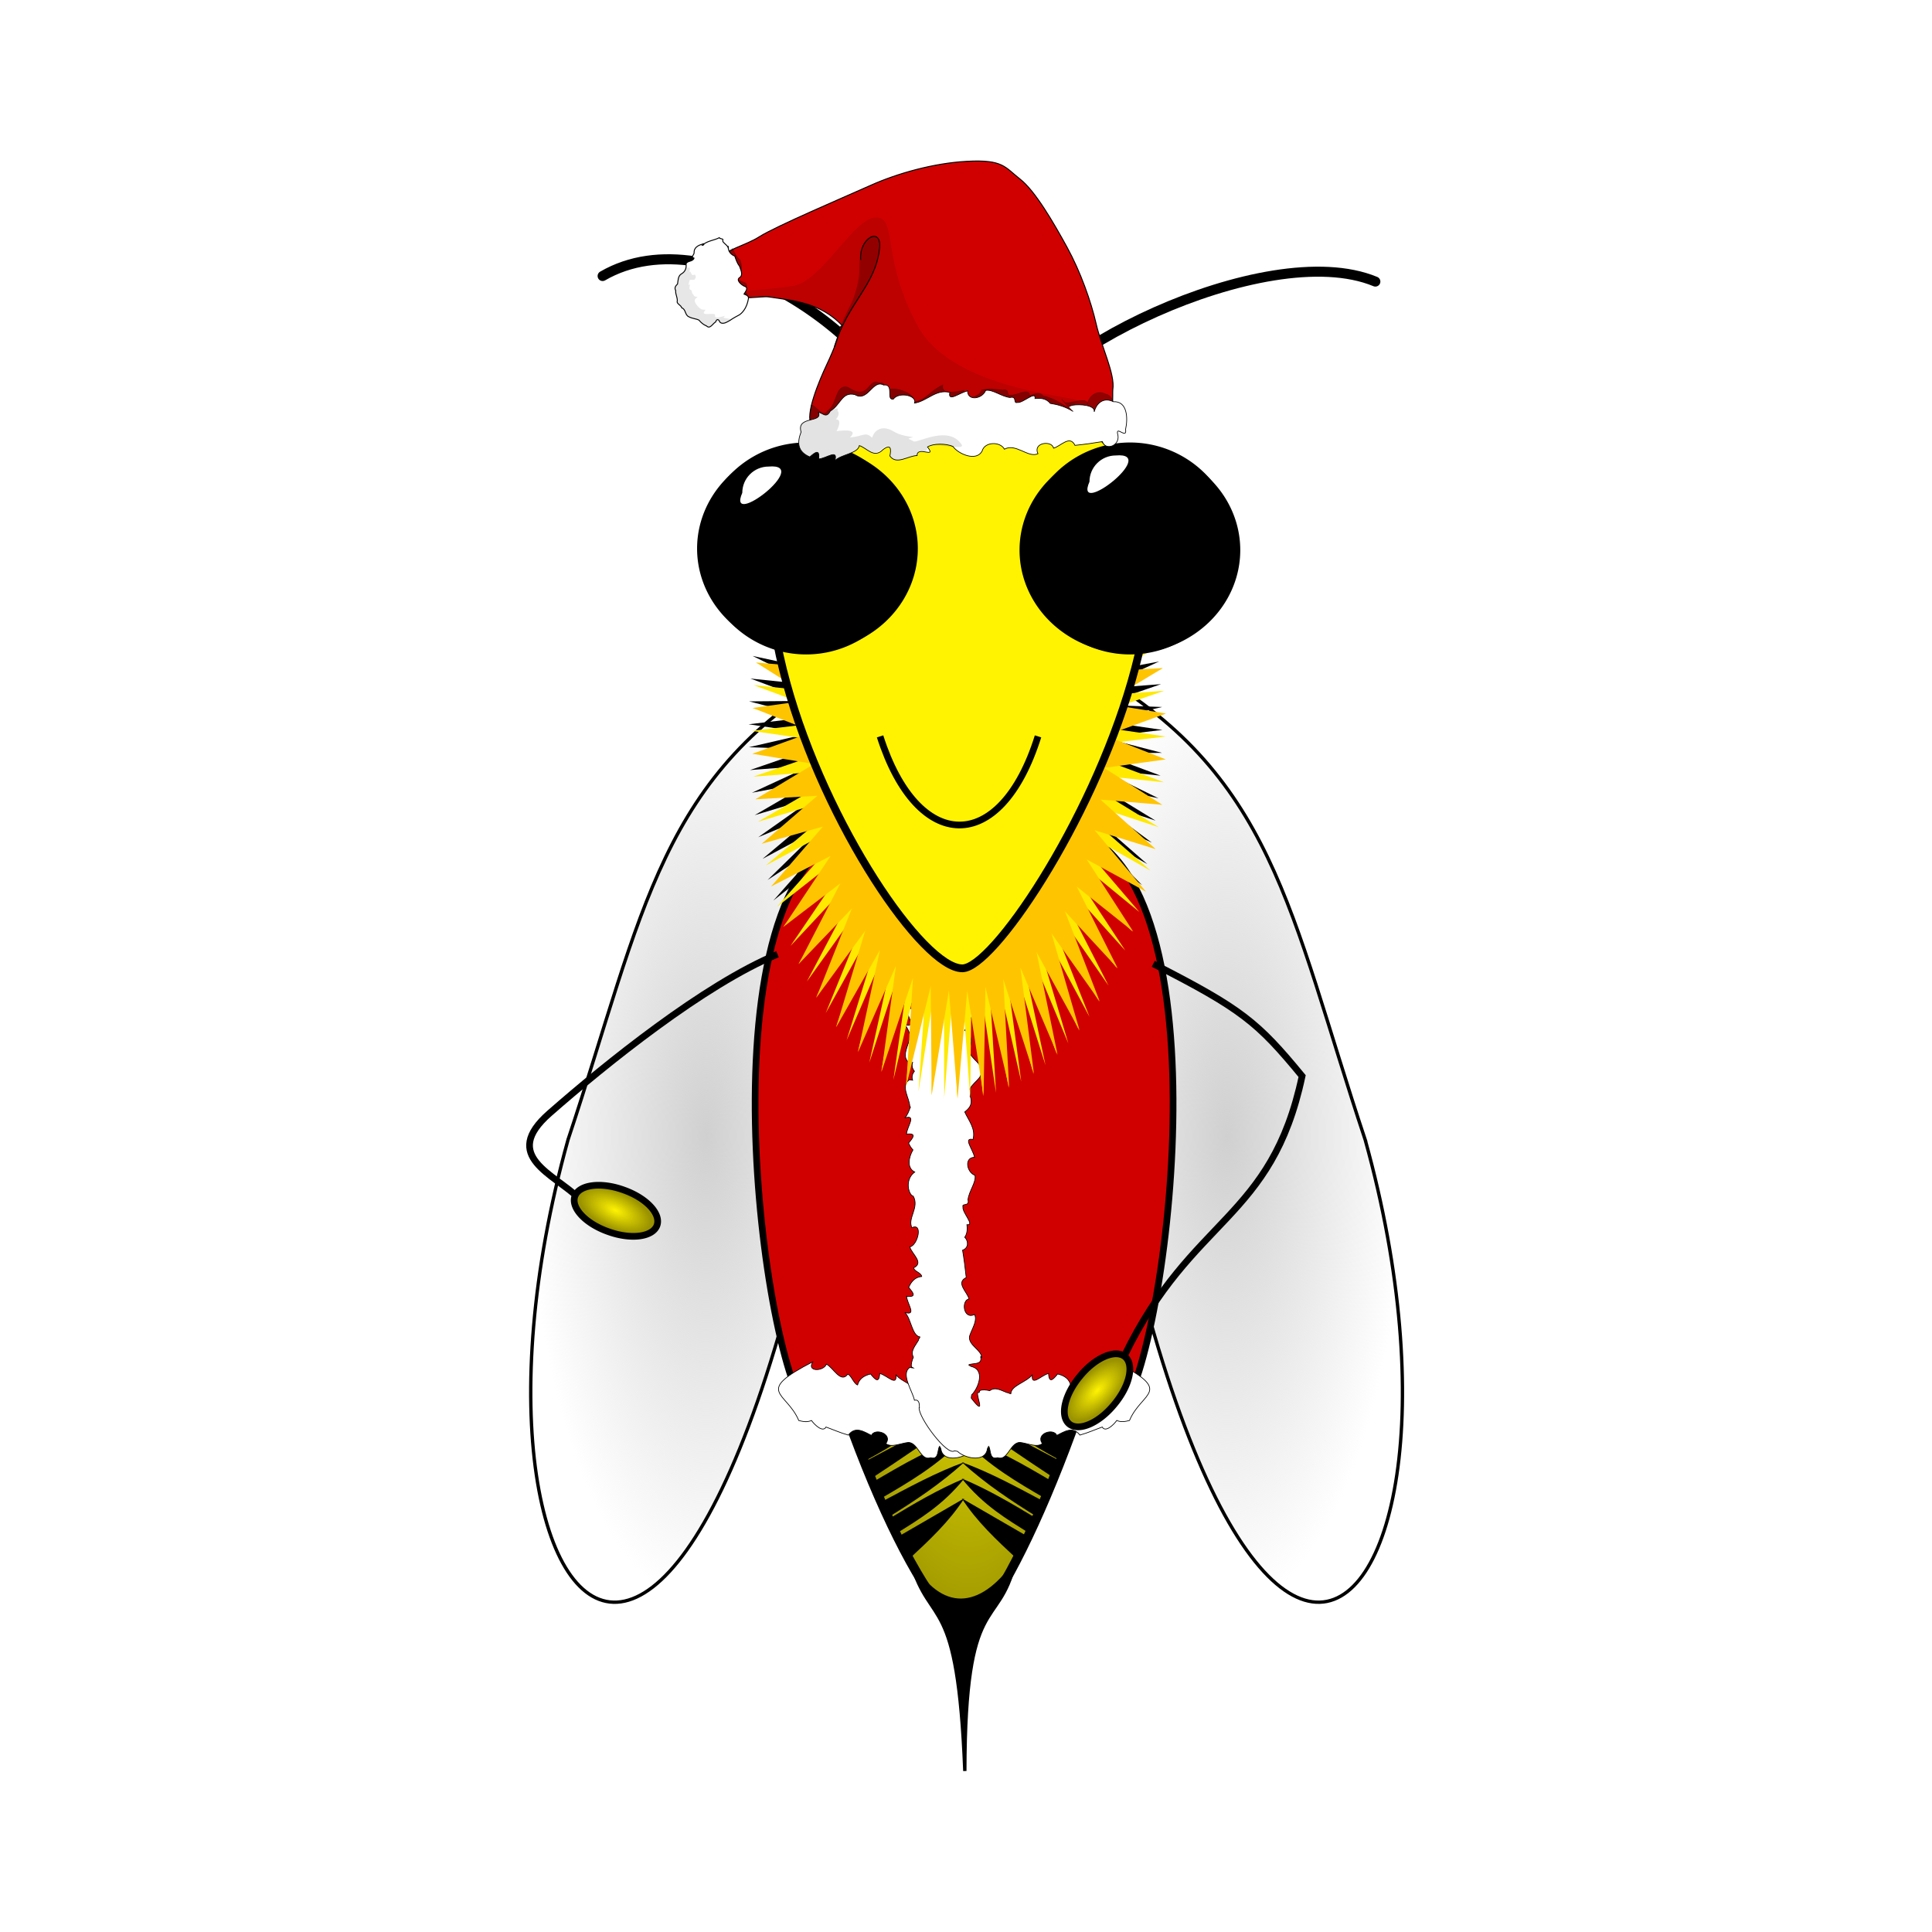 <svg:svg xmlns:dc="http://purl.org/dc/elements/1.1/" xmlns:ns1="http://sodipodi.sourceforge.net/DTD/sodipodi-0.dtd" xmlns:ns2="http://www.inkscape.org/namespaces/inkscape" xmlns:ns3="http://www.w3.org/1999/xlink" xmlns:ns5="http://creativecommons.org/ns#" xmlns:rdf="http://www.w3.org/1999/02/22-rdf-syntax-ns#" xmlns:svg="http://www.w3.org/2000/svg" height="577.946" id="svg1" version="1.1" viewBox="-157.409 -17.551 577.946 577.946" width="577.946" ns1:docname="queenbee2.svg" ns2:version="0.48.4 r9939">
  <ns1:namedview bordercolor="#666666" borderopacity="1" fit-margin-bottom="0" fit-margin-left="0" fit-margin-right="0" fit-margin-top="0" gridtolerance="10" guidetolerance="10" id="namedview85" objecttolerance="10" pagecolor="#ffffff" showgrid="false" ns2:current-layer="svg1" ns2:cx="32.446039" ns2:cy="274.64398" ns2:pageopacity="0" ns2:pageshadow="2" ns2:window-height="1138" ns2:window-maximized="1" ns2:window-width="1920" ns2:window-x="1144" ns2:window-y="-8" ns2:zoom="1.6430986" />
  <svg:defs id="defs3">
    <svg:linearGradient id="linearGradient4552">
      <svg:stop id="stop4554" offset="0" style="stop-color:#fff302" />
      <svg:stop id="stop4556" offset="1" style="stop-color:#9a9200" />
    </svg:linearGradient>
    <svg:linearGradient id="linearGradient4505" ns2:collect="always">
      <svg:stop id="stop4507" offset="0" style="stop-color:#d0d0d0" />
      <svg:stop id="stop4509" offset="1" style="stop-color:#d0d0d0;stop-opacity:0" />
    </svg:linearGradient>
    <svg:filter color-interpolation-filters="sRGB" id="filter6926">
      <svg:feGaussianBlur id="feGaussianBlur6928" stdDeviation="1.505" />
    </svg:filter>
    <svg:radialGradient cx="130.33" cy="289.55" gradientTransform="matrix(1 0 0 2.626 -76.479 -438.19)" gradientUnits="userSpaceOnUse" id="radialGradient4511" r="53.662" ns2:collect="always" ns3:href="#linearGradient4505" />
    <svg:radialGradient cx="286.12" cy="289.55" gradientTransform="matrix(1 0 0 2.626 -76.479 -438.19)" gradientUnits="userSpaceOnUse" id="radialGradient4513" r="53.662" ns2:collect="always" ns3:href="#linearGradient4505" />
    <svg:radialGradient cx="66.994" cy="344.65" gradientTransform="matrix(.775 .35 -.17 .375 33.315 191.8)" gradientUnits="userSpaceOnUse" id="radialGradient4558" r="13.421" ns2:collect="always" ns3:href="#linearGradient4552" />
    <svg:radialGradient cx="66.994" cy="344.65" gradientTransform="matrix(.596 -.607 .294 .289 29.579 339.48)" gradientUnits="userSpaceOnUse" id="radialGradient4562" r="13.421" ns2:collect="always" ns3:href="#linearGradient4552" />
    <svg:radialGradient cx="171.12" cy="344.31" gradientTransform="matrix(1.224 -.02 .059 3.709 -98.841 -929.44)" gradientUnits="userSpaceOnUse" id="radialGradient4570" r="58.064" ns2:collect="always">
      <svg:stop id="stop4566" offset="0" style="stop-color:#fff302" />
      <svg:stop id="stop4568" offset="1" style="stop-color:#5a5600" />
    </svg:radialGradient>
  </svg:defs>
  <svg:path d="m12.51 323.41c22.79-68.44 27.381-109.8 83.082-141.11l10.756 26.35c-38.604 362.13-138.17 274.2-93.84 114.76z" id="path7224" style="stroke:#000000;fill:url(#radialGradient4511)" ns1:nodetypes="cccc" ns2:connector-curvature="0" />
  <svg:path d="m250.98 323.41c-22.79-68.44-27.381-109.8-83.082-141.11l-10.756 26.35c38.602 362.13 138.16 274.19 93.838 114.76z" id="path4501" style="stroke:#000000;fill:url(#radialGradient4513)" ns1:nodetypes="cccc" ns2:connector-curvature="0" />
  <svg:path d="m131.65 219.64c116.49-0.647 17.898 249.35 0 249.35-23.259 0-116.49-248.7 0-249.35z" id="path6946" style="stroke:#000000;stroke-width:2.802;fill:url(#radialGradient4570)" ns2:connector-curvature="0" />
  <svg:path d="m115.11 449.92c5.926 20.053 13.985 8.18 16.101 62.313 0.107-54.13 10.005-41.589 15.024-62.313-10.375 14.756-22.256 15.182-31.125 0z" id="path4355" style="stroke:#000000;stroke-linecap:square;fill:#000000" ns1:nodetypes="cccc" ns2:connector-curvature="0" />
  <svg:path d="m581.91 129.71-31.295-29.124 24.433 35.08-29.404-31.032 22.182 36.545-27.398-32.817 19.844 37.866-25.283-34.472 17.427 39.037-23.069-35.992 14.941 40.054-20.763-37.369 12.397 40.913-18.376-38.599 9.803 41.611-15.916-39.677 7.171 42.144-13.393-40.598 4.511 42.512-10.818-41.359 1.833 42.711-8.2-41.957-0.853 42.742-5.549-42.389-3.535 42.604-2.876-42.653-6.203 42.298-0.192-42.75-8.847 41.825 2.492-42.678-11.455 41.187 5.167-42.437-14.019 40.386 7.822-42.029-16.527 39.426 10.445-41.455-18.97 38.311 13.027-40.717-21.338 37.044 15.558-39.819-23.622 35.631 18.028-38.763-25.813 34.078 20.426-37.555-27.902 32.39 22.744-36.198-29.88 30.574 24.972-34.698-31.741 28.637 27.102-33.062-33.477 26.588 29.124-31.295-35.08 24.433 31.032-29.404-36.545 22.182 32.817-27.398-37.866 19.844 34.472-25.283-39.037 17.427 35.992-23.069-40.054 14.941 37.369-20.763-40.913 12.397 38.599-18.376-41.611 9.803 39.677-15.916-42.144 7.171 40.598-13.393-42.512 4.511 41.359-10.818-42.711 1.833 41.957-8.2-42.742-0.853 42.389-5.549-42.604-3.535 42.653-2.876-42.298-6.203 42.75-0.192-41.825-8.847 42.678 2.492-41.187-11.455 42.437 5.167-40.386-14.019 42.029 7.822-39.426-16.527 41.455 10.445-38.311-18.97 40.717 13.027-37.044-21.338 39.819 15.558-35.631-23.622 38.763 18.028-34.078-25.813 37.555 20.426-32.39-27.902 36.198 22.744-30.574-29.88 34.698 24.972-28.637-31.741 33.062 27.102-26.588-33.477 31.295 29.124-24.433-35.08 29.404 31.032-22.182-36.545 27.398 32.817-19.844-37.866 25.283 34.472-17.427-39.037 23.069 35.992-14.941-40.054 20.763 37.369-12.397-40.913 18.376 38.599-9.803-41.611 15.916 39.677-7.171-42.144 13.393 40.598-4.511-42.512 10.818 41.359-1.833-42.711 8.2 41.957 0.853-42.742 5.549 42.389 3.535-42.604 2.876 42.653 6.203-42.298 0.192 42.75 8.847-41.825-2.492 42.678 11.455-41.187-5.167 42.437 14.019-40.386-7.822 42.029 16.527-39.426-10.445 41.455 18.97-38.311-13.027 40.717 21.338-37.044-15.558 39.819 23.622-35.631-18.028 38.763 25.813-34.078-20.426 37.555 27.902-32.39-22.744 36.198 29.88-30.574-24.972 34.698 31.741-28.637-27.102 33.062 33.477-26.588-29.124 31.295 35.08-24.433-31.032 29.404 36.545-22.182-32.817 27.398 37.866-19.844-34.472 25.283 39.037-17.427-35.992 23.069 40.054-14.941-37.369 20.763 40.913-12.397-38.599 18.376 41.611-9.803-39.677 15.916 42.144-7.171-40.598 13.393 42.512-4.511-41.359 10.818 42.711-1.833-41.957 8.2 42.742 0.853-42.389 5.549 42.604 3.535-42.653 2.876 42.298 6.203-42.75 0.192 41.825 8.847-42.678-2.492 41.187 11.455-42.437-5.167 40.386 14.019-42.029-7.822 39.426 16.527-41.455-10.445 38.311 18.97-40.717-13.027 37.044 21.338-39.819-15.558 35.631 23.622-38.763-18.028 34.078 25.813-37.555-20.426 32.39 27.902-36.198-22.744 30.574 29.88-34.698-24.972 28.637 31.741-33.062-27.102z" id="path6993" style="filter:url(#filter6926)" transform="matrix(.428 0 0 .755 -78.602 182.21)" ns2:connector-curvature="0" />
  <svg:g id="g3929" transform="translate(-76.479 32.479)">
    <svg:path d="m157.88 220.28c-2.314 5.726-4.006 12.046-5.156 18.781 18.102 1.023 36.374 0.056 54.812-2.625-15.359-7.059-30.145-14.909-49.656-16.156zm-5.531 21.094c-1.387 9.223-1.806 19.209-1.438 29.625 19.218-0.552 38.174-2.624 56.625-7.781-17.107-9.317-35.521-16.549-55.188-21.844zm-1.281 32.594c0.46 9.367 1.519 19.057 3.062 28.812 17.805-2.162 35.601-4.934 53.406-12.781-18.359-7.888-37.316-12.51-56.469-16.031zm3.812 33.406c1.929 11.164 4.466 22.349 7.375 33.25 15.095-4.745 30.187-10.789 45.281-22-17.321-6.564-34.951-9.296-52.656-11.25zm32.12 35.66c-7.898 0.047-15.789 0.751-23.688 1.562 1.871 6.747 3.863 13.365 5.969 19.75 13.178-4.685 26.208-9.953 38.25-19.562-6.847-1.341-13.684-1.79-20.531-1.75zm9.219 20.688c-8.827 0.213-17.398 1.8-25.938 3.594 2.343 6.935 4.798 13.568 7.281 19.812 10.609-5.763 20.977-12.262 29.969-22.875-3.821-0.476-7.594-0.621-11.312-0.531zm11.312 9.062c-10.106 3.894-19.991 9.269-29.906 14.5 0.677 1.699 1.351 3.364 2.031 5 9.397-6.24 18.813-12.423 27.875-19.5zm0 7.312c-9.599 2.689-18.491 7.998-27.406 13.25 0.724 1.725 1.431 3.415 2.156 5.062 8.521-4.989 17.064-9.805 25.25-18.312zm0 7.281c-8.165 2.916-16.507 7.444-24.844 11.906 0.695 1.566 1.37 3.105 2.062 4.594 7.705-4.78 15.377-9.765 22.781-16.5zm0 4.875c-7.704 3.202-15.151 7.576-22.562 12.094 0.712 1.523 1.419 3.002 2.125 4.438 6.971-4.394 13.955-8.46 20.438-16.531zm0 5.938-19.969 11.562c1.16 2.33 2.306 4.521 3.438 6.594 5.989-5.577 12-11.122 16.531-18.156z" id="path3154" style="fill:#000000" ns2:connector-curvature="0" />
    <svg:path d="m256.43 220.28c2.314 5.726 4.006 12.046 5.156 18.781-18.102 1.023-36.374 0.056-54.812-2.625 15.359-7.059 30.145-14.909 49.656-16.156zm5.531 21.094c1.387 9.223 1.806 19.209 1.438 29.625-19.218-0.552-38.174-2.624-56.625-7.781 17.107-9.317 35.521-16.549 55.188-21.844zm1.281 32.594c-0.46 9.367-1.519 19.057-3.062 28.812-17.805-2.162-35.601-4.934-53.406-12.781 18.359-7.888 37.316-12.51 56.469-16.031zm-3.812 33.406c-1.929 11.164-4.466 22.349-7.375 33.25-15.095-4.745-30.187-10.789-45.281-22 17.321-6.564 34.951-9.296 52.656-11.25zm-32.125 35.656c7.898 0.047 15.789 0.751 23.688 1.562-1.871 6.747-3.863 13.365-5.969 19.75-13.178-4.685-26.208-9.953-38.25-19.562 6.847-1.341 13.684-1.79 20.531-1.75zm-9.219 20.688c8.827 0.213 17.398 1.8 25.938 3.594-2.343 6.935-4.798 13.568-7.281 19.812-10.609-5.763-20.977-12.262-29.969-22.875 3.821-0.476 7.594-0.621 11.312-0.531zm-11.312 9.062c10.106 3.894 19.991 9.269 29.906 14.5-0.677 1.699-1.351 3.364-2.031 5-9.397-6.24-18.813-12.423-27.875-19.5zm0 7.312c9.599 2.689 18.491 7.998 27.406 13.25-0.724 1.725-1.431 3.415-2.156 5.062-8.521-4.989-17.064-9.805-25.25-18.312zm0 7.281c8.165 2.916 16.507 7.444 24.844 11.906-0.695 1.566-1.37 3.105-2.062 4.594-7.705-4.78-15.377-9.765-22.781-16.5zm0 4.875c7.704 3.202 15.151 7.576 22.562 12.094-0.712 1.523-1.419 3.002-2.125 4.438-6.971-4.394-13.955-8.46-20.438-16.531zm0 5.938 19.969 11.562c-1.16 2.33-2.306 4.521-3.438 6.594-5.989-5.577-12-11.122-16.531-18.156z" id="path3927" style="fill:#000000" ns2:connector-curvature="0" />
  </svg:g>
  <svg:g id="g5351">
    <svg:g id="g5251" transform="matrix(-1 0 0 1 300.64 1.721)">
      <svg:g id="g5253" transform="matrix(-1 0 0 1 340.6 0)">
        <svg:g id="g5255">
          <svg:g id="g5257" transform="translate(-39.384 32.479)">
            <svg:path d="m173.66 198.12c-43.735 22.281-21.524 170.13-8.532 173.24 8.034 1.13 36.289 0.541 48.343 5.901 1.853-79.455 16.601-135.44-39.812-179.15z" id="path5259" style="stroke:#000000;stroke-width:2;fill:#d00000" ns1:nodetypes="cccc" ns2:connector-curvature="0" />
          </svg:g>
        </svg:g>
      </svg:g>
    </svg:g>
    <svg:path d="m123.22 261.97c0.26 0.41 0.64 0.76 1.09 1-0.42 1.37 0.04 2.74 0.5 3.78-2.49 0.49 2.62 3.02 2.81 4.66 0.79 1.09-1.97 0.59-0.74 2.56-8.9 0.04 6.27 0.59-2.29 3.03 0.49 2.43 6.87 6.11 3.82 5.47-0.86 3.23 1.18 5.55 2.4 8.22-1.3 1.05-2.32 2.11-1.78 4.28 0.07 0.12 0.13 0.22 0.19 0.34-0.14 0.74-0.15 1.53 0.03 2.25-0.57 1.26-2 2.27-2.81 3.38-0.09 0.09-0.17 0.2-0.22 0.34l-0.03 0.06c-0.27 0.48-0.41 0.97-0.28 1.54-0.01 0.01 0 0.02 0 0.03-0.13 0.56 0.01 1.05 0.28 1.53 0 0.02 0.02 0.04 0.03 0.06 0.06 0.16 0.15 0.27 0.25 0.38 0.01 0 0.02 0.02 0.03 0.03 0.82 1.07 2.19 2.06 2.75 3.28-0.17 0.71-0.16 1.52-0.03 2.25-0.06 0.12-0.11 0.25-0.19 0.37-0.55 2.17 0.48 3.23 1.78 4.28-1.22 2.67-3.31 4.99-2.47 8.22 3.06-0.63 0.02 2.92-0.46 5.35 3.08-0.03 2.46 4.37-0.13 5.4-0.41 2.06 1.79 4.66 2.09 7.25-0.54 2.26 1.91 0.91 1.5 2.19 0.33 1.61-3.7 5.63-1.18 5.31-0.11 1.14-0.17 2.58 0.65 3.75-1.15 1.18-1.18 3.24 0.66 3.88-0.39 2.27-0.83 5.54-1.09 8.18 3.17 1.57-0.22 4.19-0.85 6.38 2.42 0.52 1.7 6.28-1.65 4.69-0.78 1.59 0.3 3.45 1.09 5.37 0.16 0.4 0.32 0.79 0.44 1.19 0 0.01-0.01 0.02 0 0.03 0.34 2.57-3.56 4-3.66 6.19-0.02 0.36 0.14-0.56 0.31-0.13-0.62 2.57 2.5 1.77 3.56 2.41-0.35 0.29-0.78 0.54-1.28 0.63-3.55 1.29-1.49 6.48 0.41 8.34 0.08 0.29 0.09 0.63 0.13 0.97-5.2 6.74-0.5-2.54-2.35-1.66-0.08-0.19-0.17-0.38-0.22-0.59-0.84-0.33-1.86-0.22-2.97 0.03-1.62-1.28-3.46-0.05-5.22 0.59-0.3-0.03-0.48 0.08-0.62 0.22-0.16 0.04-0.31 0.07-0.47 0.1-0.03-2.48-4.84-3.49-6.44-5.72 0.45 3.78-2.6 0.21-4.84-0.35-0.16 3.12-1.41 1.8-2.72 0.16-2.31 0.53-3.477 1.69-3.905 3.28-1.144-0.37-1.877-2.92-2.937-3.22-2.091 2.86-4.328-2-6.376-3-0.937 2.29-6.155 2.28-4-0.75-17.856 9.22-7.922 8.88-4.281 17.6 1.097 0.3 2.515 0.61 3.813 0 0.959 1.33 3.397 3.67 4.344 1.96 2.169 0.78 4.13 1.68 6.687 2.41 2.09-2.86 4.855-0.91 6.905 0.09 0.94-2.29 6.47-0.56 4.31 2.47 1.74 1.25 4.3-0.09 6.72-0.37h0.03c2.59 0.11 3.33 4.17 5.47 4.65 0.35 0.08 0.75 0.06 1.19-0.09 2.52 0.79 1.95-2.38 2.66-3.41 0.27 0.38 0.44 0.82 0.5 1.32 1.06 3.63 6.95 2.12 8.81 0.21 0.29-0.07 0.63-0.12 0.97-0.15 2.1 1.61 10.77-9.95 10.53-12.94-0.04 0-0.06-0.03-0.09-0.03 0-1.12 0.07-2.45 1.5-2.19 0.49-2.6 4.19-7.84 1.4-9.78-0.38 0.08-0.76 0.13-1.12 0.16 0.18-0.13 0.38-0.23 0.59-0.31 0.18-0.89-0.13-1.9-0.56-2.94 0.97-1.82-0.57-3.39-1.5-5-0.02-0.31-0.12-0.48-0.28-0.6-0.07-0.14-0.14-0.29-0.19-0.43 2.43-0.47 2.57-5.39 4.5-7.35-3.65 1.1-0.66-2.53-0.5-4.84-3.1 0.38-2.01-1.05-0.63-2.63-0.92-2.18-2.26-3.13-3.9-3.28 0.16-1.19 2.29-1.49 2.4-2.59-3.18-1.56 0.53-4.06 1.16-6.25-2.42-0.53-3.98-7.35-0.63-5.75 1.4-2.88-2.3-6.03-0.4-9.44 1.39-0.3 2.7-4.94-0.44-7.22 2.42-1.2 1.85-4.35 0.53-6.62 0.5-0.51 0.94-1.18 1.31-2.06-1.38-1.58-2.47-3.05 0.63-2.66-0.16-2.31-3.15-5.95 0.5-4.84-0.77-0.79-1.22-2.03-1.69-3.29 0.07 0 0.12-0.03 0.19-0.03 0.03-2.65 2.92-6.18 0.13-8.12-0.33 0.06-0.66 0.12-0.97 0.15 0.29-0.84 0.23-1.73-0.53-2.68 0.75-0.95 0.81-1.82 0.53-2.66 0.31 0.03 0.64 0.09 0.97 0.16 2.79-1.94-0.1-5.48-0.13-8.13-0.07 0-0.12-0.02-0.19-0.03 0.47-1.25 0.95-2.5 1.72-3.28-3.65 1.09-0.66-2.54-0.5-4.85-3.1 0.39-1.98-1.08-0.59-2.65 2.51-15.94-5.52-0.92-2.25-10.63-2.48-2.28-0.42-6.33-1.25-8.87h-20.97z" id="path5329" style="fill-rule:evenodd;stroke:#000000;stroke-width:.207px;fill:#ffffff" />
  </svg:g>
  <svg:g id="g5482" transform="matrix(-1 0 0 1 262 0)">
    <svg:g id="g5484" transform="matrix(-1 0 0 1 300.64 1.721)">
      <svg:g id="g5486" transform="matrix(-1 0 0 1 340.6 0)">
        <svg:g id="g5488">
          <svg:g id="g5490" transform="translate(-39.384 32.479)">
            <svg:path d="m173.66 198.12c-43.735 22.281-21.524 170.13-8.532 173.24 8.034 1.13 36.289 0.541 48.343 5.901 1.853-79.455 16.601-135.44-39.812-179.15z" id="path5492" style="stroke:#000000;stroke-width:2;fill:#d00000" ns1:nodetypes="cccc" ns2:connector-curvature="0" />
          </svg:g>
        </svg:g>
      </svg:g>
    </svg:g>
    <svg:path d="m123.22 261.97c0.26 0.409 0.637 0.763 1.094 1-0.419 1.371 0.042 2.739 0.5 3.781-2.493 0.488 2.619 3.024 2.812 4.656 0.79 1.092-1.974 0.593-0.75 2.562-8.897 0.044 6.274 0.587-2.281 3.031 0.484 2.428 6.869 6.107 3.812 5.469-0.854 3.231 1.189 5.554 2.406 8.219-1.302 1.049-2.324 2.113-1.781 4.281 0.074 0.123 0.132 0.226 0.188 0.344-0.14 0.738-0.144 1.528 0.031 2.25-0.574 1.256-2.001 2.265-2.812 3.375-0.089 0.097-0.165 0.204-0.219 0.344-0.011 0.019-0.02 0.043-0.031 0.062-0.271 0.479-0.41 0.971-0.281 1.531-0.003 0.011 0.002 0.02 0 0.031-0.129 0.559 0.011 1.052 0.281 1.531 0.007 0.019 0.024 0.044 0.031 0.062 0.059 0.155 0.146 0.271 0.25 0.375 0.01 0.01 0.021 0.021 0.031 0.031 0.819 1.074 2.193 2.061 2.75 3.281-0.174 0.712-0.164 1.52-0.031 2.25-0.057 0.122-0.111 0.248-0.188 0.375-0.546 2.167 0.481 3.23 1.781 4.281-1.222 2.663-3.316 4.986-2.469 8.219 3.057-0.633 0.02 2.917-0.469 5.344 3.086-0.03 2.469 4.371-0.125 5.406-0.409 2.062 1.786 4.657 2.094 7.25-0.547 2.253 1.908 0.903 1.5 2.188 0.327 1.611-3.708 5.629-1.188 5.312-0.109 1.133-0.171 2.579 0.656 3.75-1.151 1.177-1.186 3.24 0.656 3.875-0.388 2.272-0.824 5.544-1.094 8.188 3.18 1.56-0.216 4.185-0.844 6.375 2.421 0.525 1.703 6.283-1.656 4.688-0.771 1.596 0.304 3.454 1.094 5.375 0.162 0.393 0.318 0.791 0.438 1.188 0.003 0.01-0.003 0.022 0 0.031 0.342 2.567-3.554 3.994-3.656 6.188-0.017 0.36 0.137-0.556 0.312-0.125-0.623 2.566 2.497 1.762 3.562 2.406-0.354 0.295-0.785 0.541-1.281 0.625-3.559 1.294-1.498 6.482 0.406 8.344 0.076 0.29 0.092 0.63 0.125 0.969-5.197 6.747-0.493-2.54-2.344-1.656-0.083-0.192-0.175-0.384-0.219-0.594-0.843-0.328-1.866-0.217-2.969 0.031-1.622-1.278-3.464-0.048-5.219 0.594-0.306-0.032-0.484 0.073-0.625 0.219-0.156 0.04-0.314 0.071-0.469 0.094-0.035-2.473-4.846-3.481-6.438-5.719 0.443 3.789-2.6 0.218-4.844-0.344-0.16 3.12-1.411 1.793-2.719 0.156-2.308 0.529-3.478 1.692-3.906 3.281-1.144-0.366-1.877-2.918-2.938-3.219-2.09 2.86-4.328-2.001-6.375-3-0.938 2.293-6.156 2.281-4-0.75-17.857 9.222-7.923 8.883-4.281 17.594 1.097 0.304 2.515 0.611 3.812 0 0.959 1.338 3.398 3.673 4.344 1.969 2.17 0.778 4.131 1.681 6.688 2.406 2.09-2.86 4.859-0.905 6.906 0.094 0.938-2.293 6.468-0.562 4.312 2.469 1.732 1.249 4.299-0.087 6.719-0.375 0.009-0.001 0.022 0.002 0.031 0 2.588 0.11 3.327 4.174 5.469 4.656 0.351 0.079 0.746 0.053 1.188-0.094 2.52 0.787 1.945-2.384 2.656-3.406 0.27 0.372 0.448 0.814 0.5 1.312 1.063 3.634 6.951 2.123 8.812 0.219 0.289-0.076 0.631-0.124 0.969-0.156 2.099 1.61 10.775-9.95 10.531-12.938-0.036 0.001-0.06-0.031-0.094-0.031 0.004-1.124 0.072-2.449 1.5-2.188 0.493-2.606 4.2-7.842 1.406-9.781-0.382 0.076-0.765 0.125-1.125 0.156 0.184-0.125 0.382-0.228 0.594-0.312 0.176-0.888-0.127-1.895-0.562-2.938 0.977-1.819-0.563-3.384-1.5-5-0.022-0.307-0.113-0.481-0.281-0.594-0.067-0.147-0.139-0.289-0.188-0.438 2.429-0.465 2.573-5.386 4.5-7.344-3.654 1.096-0.663-2.536-0.5-4.844-3.1 0.385-2.009-1.052-0.625-2.625-0.923-2.181-2.267-3.136-3.906-3.281 0.162-1.19 2.295-1.497 2.406-2.594-3.18-1.561 0.529-4.06 1.156-6.25-2.421-0.525-3.985-7.346-0.625-5.75 1.393-2.883-2.301-6.031-0.406-9.438 1.391-0.303 2.705-4.939-0.438-7.219 2.422-1.199 1.852-4.356 0.531-6.625 0.502-0.508 0.937-1.18 1.312-2.062-1.381-1.575-2.474-3.047 0.625-2.656-0.158-2.308-3.152-5.946 0.5-4.844-0.766-0.781-1.224-2.029-1.688-3.281 0.065-0.006 0.115-0.032 0.188-0.031 0.032-2.652 2.919-6.186 0.125-8.125-0.328 0.065-0.653 0.122-0.969 0.156 0.291-0.847 0.236-1.73-0.531-2.688 0.76-0.945 0.81-1.817 0.531-2.656 0.315 0.035 0.641 0.09 0.969 0.156 2.797-1.934-0.098-5.473-0.125-8.125-0.072 0-0.123-0.025-0.188-0.031 0.466-1.251 0.951-2.501 1.719-3.281-3.654 1.096-0.663-2.536-0.5-4.844-3.1 0.385-1.978-1.084-0.594-2.656 2.511-15.936-5.514-0.917-2.25-10.625-2.477-2.285-0.42-6.332-1.25-8.875h-20.969z" id="path5494" style="fill-rule:evenodd;stroke:#000000;stroke-width:.207px;fill:#ffffff" ns2:connector-curvature="0" />
  </svg:g>
  <svg:path d="m581.91 129.71-31.295-29.124 24.433 35.08-29.404-31.032 22.182 36.545-27.398-32.817 19.844 37.866-25.283-34.472 17.427 39.037-23.069-35.992 14.941 40.054-20.763-37.369 12.397 40.913-18.376-38.599 9.803 41.611-15.916-39.677 7.171 42.144-13.393-40.598 4.511 42.512-10.818-41.359 1.833 42.711-8.2-41.957-0.853 42.742-5.549-42.389-3.535 42.604-2.876-42.653-6.203 42.298-0.192-42.75-8.847 41.825 2.492-42.678-11.455 41.187 5.167-42.437-14.019 40.386 7.822-42.029-16.527 39.426 10.445-41.455-18.97 38.311 13.027-40.717-21.338 37.044 15.558-39.819-23.622 35.631 18.028-38.763-25.813 34.078 20.426-37.555-27.902 32.39 22.744-36.198-29.88 30.574 24.972-34.698-31.741 28.637 27.102-33.062-33.477 26.588 29.124-31.295-35.08 24.433 31.032-29.404-36.545 22.182 32.817-27.398-37.866 19.844 34.472-25.283-39.037 17.427 35.992-23.069-40.054 14.941 37.369-20.763-40.913 12.397 38.599-18.376-41.611 9.803 39.677-15.916-42.144 7.171 40.598-13.393-42.512 4.511 41.359-10.818-42.711 1.833 41.957-8.2-42.742-0.853 42.389-5.549-42.604-3.535 42.653-2.876-42.298-6.203 42.75-0.192-41.825-8.847 42.678 2.492-41.187-11.455 42.437 5.167-40.386-14.019 42.029 7.822-39.426-16.527 41.455 10.445-38.311-18.97 40.717 13.027-37.044-21.338 39.819 15.558-35.631-23.622 38.763 18.028-34.078-25.813 37.555 20.426-32.39-27.902 36.198 22.744-30.574-29.88 34.698 24.972-28.637-31.741 33.062 27.102-26.588-33.477 31.295 29.124-24.433-35.08 29.404 31.032-22.182-36.545 27.398 32.817-19.844-37.866 25.283 34.472-17.427-39.037 23.069 35.992-14.941-40.054 20.763 37.369-12.397-40.913 18.376 38.599-9.803-41.611 15.916 39.677-7.171-42.144 13.393 40.598-4.511-42.512 10.818 41.359-1.833-42.711 8.2 41.957 0.853-42.742 5.549 42.389 3.535-42.604 2.876 42.653 6.203-42.298 0.192 42.75 8.847-41.825-2.492 42.678 11.455-41.187-5.167 42.437 14.019-40.386-7.822 42.029 16.527-39.426-10.445 41.455 18.97-38.311-13.027 40.717 21.338-37.044-15.558 39.819 23.622-35.631-18.028 38.763 25.813-34.078-20.426 37.555 27.902-32.39-22.744 36.198 29.88-30.574-24.972 34.698 31.741-28.637-27.102 33.062 33.477-26.588-29.124 31.295 35.08-24.433-31.032 29.404 36.545-22.182-32.817 27.398 37.866-19.844-34.472 25.283 39.037-17.427-35.992 23.069 40.054-14.941-37.369 20.763 40.913-12.397-38.599 18.376 41.611-9.803-39.677 15.916 42.144-7.171-40.598 13.393 42.512-4.511-41.359 10.818 42.711-1.833-41.957 8.2 42.742 0.853-42.389 5.549 42.604 3.535-42.653 2.876 42.298 6.203-42.75 0.192 41.825 8.847-42.678-2.492 41.187 11.455-42.437-5.167 40.386 14.019-42.029-7.822 39.426 16.527-41.455-10.445 38.311 18.97-40.717-13.027 37.044 21.338-39.819-15.558 35.631 23.622-38.763-18.028 34.078 25.813-37.555-20.426 32.39 27.902-36.198-22.744 30.574 29.88-34.698-24.972 28.637 31.741-33.062-27.102z" id="path6924" style="filter:url(#filter6926);fill:#ffe900" transform="matrix(.428 0 0 .755 -77.619 184.18)" ns2:connector-curvature="0" />
  <svg:path d="m171.58 282.05-14.453-20.418 8.421 29.072-12.886-23.449 6.287 30.703-11.117-26.11 4.053 31.849-9.172-28.358 1.756 32.492-7.082-30.16-0.569 32.624-4.881-31.487-2.886 32.241-2.603-32.316-5.156 31.35-0.283-32.636-7.346 29.964 2.04-32.441-9.419 28.105 4.332-31.735-11.344 25.803 6.555-30.528-13.09 23.095 8.675-28.84-14.63 20.022 10.658-26.696-15.939 16.634 12.473-24.132-16.996 12.983 14.091-21.187-17.786 9.128 15.487-17.909-18.295 5.128 16.639-14.347-18.515 1.047 17.529-10.56-18.444-3.05 18.142-6.606-18.082-7.099 18.468-2.547-17.434-11.036 18.504 1.551-16.512-14.799 18.248 5.625-15.328-18.328 17.704 9.61-13.904-21.568 16.88 13.444-12.26-24.469 15.791 17.066-10.423-26.984 14.453 20.418-8.421-29.072 12.886 23.449-6.287-30.703 11.117 26.11-4.053-31.849 9.172 28.358-1.756-32.492 7.082 30.16 0.569-32.624 4.881 31.487 2.886-32.241 2.603 32.316 5.156-31.35 0.283 32.636 7.346-29.964-2.04 32.441 9.419-28.105-4.332 31.735 11.344-25.803-6.555 30.528 13.09-23.095-8.675 28.84 14.63-20.022-10.658 26.696 15.939-16.634-12.473 24.132 16.996-12.983-14.091 21.187 17.786-9.128-15.487 17.909 18.295-5.128-16.639 14.347 18.515-1.047-17.529 10.56 18.444 3.05-18.142 6.606 18.082 7.099-18.468 2.547 17.434 11.036-18.504-1.551 16.512 14.799-18.248-5.625 15.328 18.328-17.704-9.61 13.904 21.568-16.88-13.444 12.26 24.469-15.791-17.066z" id="path4515" style="fill:#ffc400" ns2:connector-curvature="0" />
  <svg:path d="m130.46 100.81c116.98-0.445 17.973 171.31 0 171.31-23.356 0-116.98-170.87 0-171.31z" id="path2987" style="stroke:#000000;stroke-width:2.327;fill:#fff302" ns2:connector-curvature="0" />
  <svg:path d="m153.11 202.73c-11.204 35.741-36.107 34.966-47.25 0" id="path2993" style="stroke:#000000;stroke-width:2.005;fill:none" ns2:connector-curvature="0" />
  <svg:path d="m68.381 124.18c0-4.342 3.52-7.862 7.862-7.862 13.236-1.164-12.726 18.981-7.862 7.862z" id="path4502" style="fill:#ffffff" ns2:connector-curvature="0" />
  <svg:path d="m161.55 129.88c0-4.342 3.52-7.862 7.862-7.862 13.236-1.164-12.726 18.981-7.862 7.862z" id="path4513" style="fill:#ffffff" ns2:connector-curvature="0" />
  <svg:path d="m114.96 113.32c-4.42-27.037-58.969-67.542-92.1-48.303" id="path6930" style="stroke:#000000;stroke-width:3;stroke-linecap:round;fill:none" ns2:connector-curvature="0" />
  <svg:path d="m144.72 111.47c3.23-21.831 76.5-58.409 109.3-44.79" id="path7407" style="stroke:#000000;stroke-width:3;stroke-linecap:round;fill:none" ns2:connector-curvature="0" />
  <svg:path d="m86.422 119.27a33.93 31.8 0 1 1 -67.86 0 33.93 31.8 0 1 1 67.86 0z" id="path5249" style="fill:#000000" transform="matrix(.973 0 0 .973 129.52 30.958)" ns1:cx="52.492287" ns1:cy="119.26509" ns1:rx="33.929794" ns1:ry="31.799675" ns1:type="arc" />
  <svg:path d="m212.35 146.52a31.7 31.7 0 1 1 -63.4 0 31.7 31.7 0 1 1 63.4 0z" id="path4511" ns2:connector-curvature="0" />
  <svg:path d="m86.422 119.27a33.93 31.8 0 1 1 -67.86 0 33.93 31.8 0 1 1 67.86 0z" id="path5247" style="fill:#000000" transform="matrix(.973 0 0 .973 33.06 30.501)" ns1:cx="52.492287" ns1:cy="119.26509" ns1:rx="33.929794" ns1:ry="31.799675" ns1:type="arc" />
  <svg:path d="m115.44 146.52a31.7 31.7 0 1 1 -63.4 0 31.7 31.7 0 1 1 63.4 0z" id="path7419" ns2:connector-curvature="0" />
  <svg:path d="m64.641 129.88c0-4.342 3.52-7.862 7.862-7.862 13.236-1.164-12.726 18.981-7.862 7.862z" id="path7421" style="fill:#ffffff" ns2:connector-curvature="0" />
  <svg:path d="m168.5 126.56c0-4.342 3.52-7.862 7.862-7.862 13.236-1.164-12.726 18.981-7.862 7.862z" id="path7800" style="fill:#ffffff" ns2:connector-curvature="0" />
  <svg:path d="m75.172 267.9c-21.979 9.096-51.382 32.834-68.205 47.588-14.672 12.867 1.384 18.08 9.069 25.625" id="path11194" style="stroke:#000000;stroke-width:2;fill:none" ns1:nodetypes="csc" ns2:connector-curvature="0" />
  <svg:path d="m187.58 270.76c26.43 13.488 31.201 17.401 44.531 33.594-9.185 43.187-32.842 41.843-53.125 83.594" id="path11198" style="stroke:#000000;stroke-width:2;fill:none" ns2:connector-curvature="0" />
  <svg:path d="m29.059 338.39a12.891 6.641 19.467 1 1 -4.426 12.522 12.891 6.641 19.467 1 1 4.426 -12.522z" id="path11196" style="stroke:#000000;stroke-width:2;fill:url(#radialGradient4558)" ns2:connector-curvature="0" />
  <svg:path d="m165.67 394.12a6.641 12.891 39.68 1 1 10.221 8.48 6.641 12.891 39.68 1 1 -10.221 -8.48z" id="path4560" style="stroke:#000000;stroke-width:2;fill:url(#radialGradient4562)" ns2:connector-curvature="0" />
  <svg:path d="m131.84 30.703c-10.006 0.549-20.805 3.615-28.698 7.141-7.897 3.525-28.417 12.273-33.345 15.387-4.778 3.019-9.721 3.36-12.792 7.69-1.184 1.671 3.716 8.551 4.787 9.385 2.78 2.173 8.417 0.617 10.761 0.961 7.605 1.113 15.503 1.783 21.981 8.569-1.712 1.113 0.847 0.071-4.724 11.887-1.963 4.165-6.649 15.065-4.402 17.825 2.233 2.744 5.709-5.308 8.114-3.438-0.004 0.003-0.002 0.007-0.005 0.009l-0.002 0.007c-0.001 0.003-0.005 0.009-0.002 0.01 0 0 0.007 0.001 0.006 0.005 0.007 0.001 0.027 0.006 0.044 0.006 0.003 0.004 0.009 0.006 0.016 0.007 0.018 0.014 0.033 0.028 0.047 0.042l0.026-0.04c1.341-0.05 12.194-2.264 20.858 1.454 4.883 2.095 13.616 1.088 18.607 0.656 7.913-0.681 18.779-0.493 25.411 0.82 4.884 0.969 9.884-0.83 14.637-0.133 2.803 0.412 2.173-9.052 2.32-10.006 0.709-4.578-3.41-12.749-4.97-19.551-1.556-6.801-4.713-15.695-8.728-23-4.015-7.307-9.504-16.831-14.056-20.383-4.549-3.551-5.034-5.904-15.894-5.309z" id="path1309" style="fill-rule:evenodd;stroke:#000000;stroke-width:.287px;fill:#d00000" ns2:connector-curvature="0" />
  <svg:path d="m104.57 47.497c-6.448 0.153-15.945 18.596-24.233 20.361-5.423 1.152-19.614 1.613-18.542 2.448 2.78 2.173 8.417 0.617 10.761 0.961 7.605 1.113 15.503 1.783 21.981 8.569-1.712 1.113 0.847 0.071-4.724 11.887-1.963 4.165-6.649 15.065-4.402 17.825 2.233 2.744 5.709-5.308 8.114-3.438-0.004 0.003-0.002 0.007-0.005 0.009l-0.002 0.007c-0.001 0.003-0.005 0.009-0.002 0.01 0 0 0.007 0.001 0.006 0.005 0.007 0.001 0.027 0.006 0.044 0.006 0.003 0.004 0.009 0.006 0.016 0.007 0.018 0.014 0.033 0.028 0.047 0.042l0.026-0.04c1.341-0.05 12.194-2.264 20.858 1.454 4.883 2.095 13.616 1.088 18.607 0.656 7.913-0.681 18.779-0.493 25.411 0.82 4.884 0.969 9.884-0.83 14.637-0.133 2.803 0.412-17.496-2.209-8.305-6.229 4.074-1.782-36.43-2.348-47.635-22.576-11.093-20.032-6.053-32.807-12.656-32.649z" id="path5882" style="opacity:.101;fill-rule:evenodd;fill:#0e0000" ns2:connector-curvature="0" />
  <svg:path d="m58.09 58.967c1.021 1.052 6.833 12.926 7.934 12.422 0.358-1.094-0.481-1.737-1.111-2.007 1.123-0.928 1.544-2.064 0.038-2.493-1.629-0.667-3.432-1.28-1.218-2.706 1.061-0.839 0.559-2.848 0.244-3.881-1.195-1.026-1.928-2.568-2.288-3.59" id="path5878" style="opacity:.27;stroke:#000000;stroke-width:.285;fill-rule:evenodd" ns2:connector-curvature="0" />
  <svg:path d="m162.11 104.41c-2.31-1.434-5.229-3.141-7.473-3.484-1.243-1.614-2.753-0.285-4.161-0.151 0.315-2.521-4.094 0.205-5.705-0.123-1.285 0.407 0.067-2.026-2.191-1.478-2.589-0.312-4.199-0.479-6.258-0.071-1.038 2.593-5.433 3.229-5.404 0.143-2.424 0.487-6.953 1.463-6.317-1.597-4.15 1.984-4.801 4.446-8.557 5.024 0.827-2.318-6.72-5.298-8.328-3.029-2.334 0.397 1.127-3.034-2.216-2.61-3.274-1.774-2.766 5.708-9.268 1.284-3.94-0.989-2.99 5.23-6.13 7.071-1.248 2.378-3.531-1.692-4.799-1.767-0.584 4.067 0.571 2.896-0.925 5.425-1.283 3.3-2.373 4.854 1.228 6.382 1.575-1.386 0.146-0.964-0.241 2.132 2.308-0.16 5.942-3.157 4.843 0.496 1.962-1.921 6.876-2.078 7.34-4.507 2.308 0.762 4.384 3.971 7.068 1.2 2.513-1.931 5.628-2.406 5.261-0.571 1.936 2.799 2.278 2.391 4.934 2.362-0.016-3.068 5.954 1.082 3.122-2.584 1.677-1.082 5.578-1.076 7.625-0.132 1.302 3.189 7.059 4.678 8.742 1.286 0.802-2.785 5.419-2.792 6.642-0.482 3.412-1.891 7.141 2.743 10.026 1.35-1.593-3.358 4.165-4.078 4.686-1.653 2.191-0.629 4.839-4.023 6.396-0.842 2.645-0.27 5.905-0.734 8.177-1.117 1.005 2.924 5.641 1.144 4.563-2.366-0.469-2.442 2.889 1.781 2.392-1.296-0.601-3.325-1.455-7.947-3.659-8.282-2.803-1.383-4.991 0.236-5.729 3.034 0.411-2.071-3.524-0.818-5.521-0.467l-1.056 0.02-1.019-1.108" id="path5003" style="opacity:.294;stroke:#000000;stroke-width:.207px;fill-rule:evenodd" ns2:connector-curvature="0" />
  <svg:path d="m163.6 105.52c-2.311-1.431-4.602-2.058-6.845-2.405-1.243-1.614-3.14-1.582-4.548-1.448 0.319-2.52-3.708 1.506-5.319 1.178-1.285 0.407 0.067-2.026-2.187-1.481-2.593-0.31-5.194-2.525-7.256-2.117-1.038 2.593-5.433 3.229-5.4 0.143-2.428 0.486-5.962 3.508-5.326 0.451-4.124-1.085-6.792 2.617-10.549 3.195 0.827-2.318-4.728-3.472-6.336-1.2-2.334 0.397 0.409-4.64-2.93-4.215-3.273-1.777-4.691 5.205-8.553 2.886-3.94-0.989-4.242 3.076-7.382 4.913-1.248 2.378-2.28 0.469-3.547 0.391 1.394 3.3-6.671 0.923-5.196 5.863-1.28 3.3-0.989 5.932 2.613 7.46 1.574-1.382 3.033-2.48 2.645 0.62 2.308-0.16 5.945-3.156 4.846 0.496 1.959-1.925 6.872-2.079 7.34-4.507 2.305 0.761 4.38 3.97 7.065 1.2 2.517-1.934 2.427 0.07 2.06 1.904 1.937 2.796 5.483-0.087 8.135-0.116-0.016-3.068 5.957 1.086 3.122-2.584 1.677-1.079 5.578-1.076 7.627-0.128 1.5 2.201 7.056 4.674 8.739 1.282 0.801-2.781 5.419-2.792 6.645-0.482 3.408-1.892 7.138 2.743 10.022 1.353-1.592-3.361 4.165-4.078 4.687-1.656 2.191-0.626 4.842-4.022 6.4-0.841 2.644-0.267 5.901-0.731 8.173-1.117 1.005 2.924 5.644 1.148 4.563-2.362-0.469-2.442 2.89 1.778 2.393-1.299 0.731-3.237 0.599-8.525-3.66-8.278-2.8-1.382-4.99 0.232-5.729 3.034 0.411-2.071-4.425-2.34-6.421-1.992l-0.671 0.189-0.504 0.246" id="path1307" style="fill-rule:evenodd;stroke:#000000;stroke-width:.207px;fill:#ffffff" ns2:connector-curvature="0" />
  <svg:path d="m92.207 86.169c4.036-13.496 12.333-18.239 13.493-29.482 0.68-6.646-6.226-2.998-5.64 3.504" id="path3126" style="stroke:#000000;stroke-width:.287px;fill:none" ns2:connector-curvature="0" />
  <svg:path d="m90.93 105.5c-1.248 2.378-2.283 0.468-3.547 0.391 1.395 3.297-6.671 0.923-5.196 5.863-1.283 3.3-0.989 5.932 2.613 7.46 1.574-1.382 3.033-2.48 2.645 0.62 2.308-0.16 5.942-3.157 4.843 0.496 1.959-1.925 6.877-2.082 7.34-4.507 2.305 0.757 4.359 3.533 7.048 0.76 2.513-1.931 2.447 0.51 2.08 2.345 1.937 2.796 5.479-0.087 8.132-0.117-0.013-3.067 3.093 0.13 3.126-2.583 0.02-1.776 11.563 1.258 10.247-0.769-3.927-6.056-13.378-0.27-14.407-0.993-1.025-0.722-2.341-0.705-0.601-1.088 1.74-0.382-2.366-0.025-5.325-1.856-2.955-1.834-5.612-0.905-6.444 1.887-2.086-2.026-2.632-0.357-6.615-0.127 3.153-2.985-4.032-1.85-4.032-1.85s1.986-3.59-0.197-3.533c1.551-1.764 0.445-2.648 0.445-2.648s0.985-1.587-2.155 0.25z" id="path3249" style="opacity:.112;fill-rule:evenodd" ns2:connector-curvature="0" />
  <svg:path d="m60.389 56.514c-0.269-0.871-1.585-1.382-1.617-2.082 0.471-0.7-0.848-0.402-0.992-0.877-1.66 0.846-3.714 0.925-5.103 2.284 0.582-0 0.757-0.814 0.019-0.344-1.266 0.32-2.586 1.075-2.466 2.592-0.054 0.752-1.11 1.18-0.026 1.599-0.4 1.137-2.143 0.706-2.368 1.738 0.144 1.21-0.282 2.345-1.376 2.934-1.098 0.655-0.995 1.994-1.187 3.039-0.61 0.596-1.009 1.185-0.547 1.975-0.131 1.221 0.687 2.225 0.426 3.467 0.275 0.742 1.119 0.883 1.386 1.712 1.224 0.375 0.938 2.135 2.073 2.635 0.948 0.554 2.205 0.584 3.071 1.029 0.621 0.775 1.394 1.39 2.305 1.767 1.028 1.018 1.845-0.785 2.699-1.237 0.244-0.943 0.944-0.868 1.228 0.031 0.888 0.935 2.232-0.047 3.119-0.53 0.903-0.638 1.872-1.149 2.837-1.671 1.438-1.053 2.252-2.829 2.56-4.556 0.348-1.05-0.639-1.328-1.27-1.592 0.494-0.839 1.523-1.97 0.017-2.399-0.826-0.419-2.599-1.831-1.238-2.612 1.052-0.799 0.184-2.37-0.139-3.369-0.738-0.903-1.042-2.006-1.409-2.99-1.037-0.405-1.902-1.275-1.929-2.474-0.09-0.97-0.029-0.252-0.033 0.207" id="path2251" style="fill-rule:evenodd;stroke:#000000;stroke-width:.28;fill:#ffffff" ns2:connector-curvature="0" />
  <svg:path d="m48.874 66.543c-0.394-0.779 1.663-0.008 1.631-0.705 0.471-0.7 0.114-0.813-0.031-1.284-1.659 0.847-0.734-1.816-2.123-0.454 0.582-0.004 0.927-2.03 0.189-1.56-1.266 0.32-0.477-2.148-0.702-1.116 0.144 1.21-0.282 2.345-1.376 2.934-1.098 0.655-0.995 1.994-1.187 3.039-0.61 0.596-1.009 1.185-0.547 1.975-0.131 1.221 0.687 2.225 0.426 3.467 0.275 0.742 1.119 0.883 1.386 1.712 1.224 0.375 0.938 2.135 2.073 2.635 0.948 0.554 2.205 0.584 3.071 1.029 0.621 0.775 1.394 1.39 2.305 1.767 1.028 1.018 1.845-0.785 2.699-1.237 0.244-0.943 0.944-0.868 1.228 0.031 0.888 0.935 2.232-0.047 3.119-0.53 0.903-0.638-2.83-0.488-1.866-1.01 1.438-1.053-3 1.256-2.692-0.475 0.348-1.05-4.453 0.465-3.139-1.227 0.493-0.839 0.571-0.14-0.935-0.569-0.826-0.419-2.894-2.56-1.532-3.344 1.052-0.799-0.484 0.057-0.807-0.942-0.738-0.903-0.253-0.389-0.62-1.373-1.037-0.405-0.469-0.742-0.496-1.941-0.755 1.236-0.067-1.285-0.072-0.821z" id="path4128" style="opacity:.096;fill-rule:evenodd" ns2:connector-curvature="0" />
  <svg:path d="m94.228 80.089s6.86-10.301 8.897-14.562c1.907-3.987 3.172-10.429 1.942-11.942-1.231-1.509-3.632 0.119-4.365 2.507-0.733 2.388-1.041 2.962-1.05 7.819-0.002 2.199-1.31 7.136-2.436 9.354-1.126 2.219-3.633 7.286-2.988 6.824z" id="path5880" style="fill-rule:evenodd;fill-opacity:.223" ns2:connector-curvature="0" />
</svg:svg>